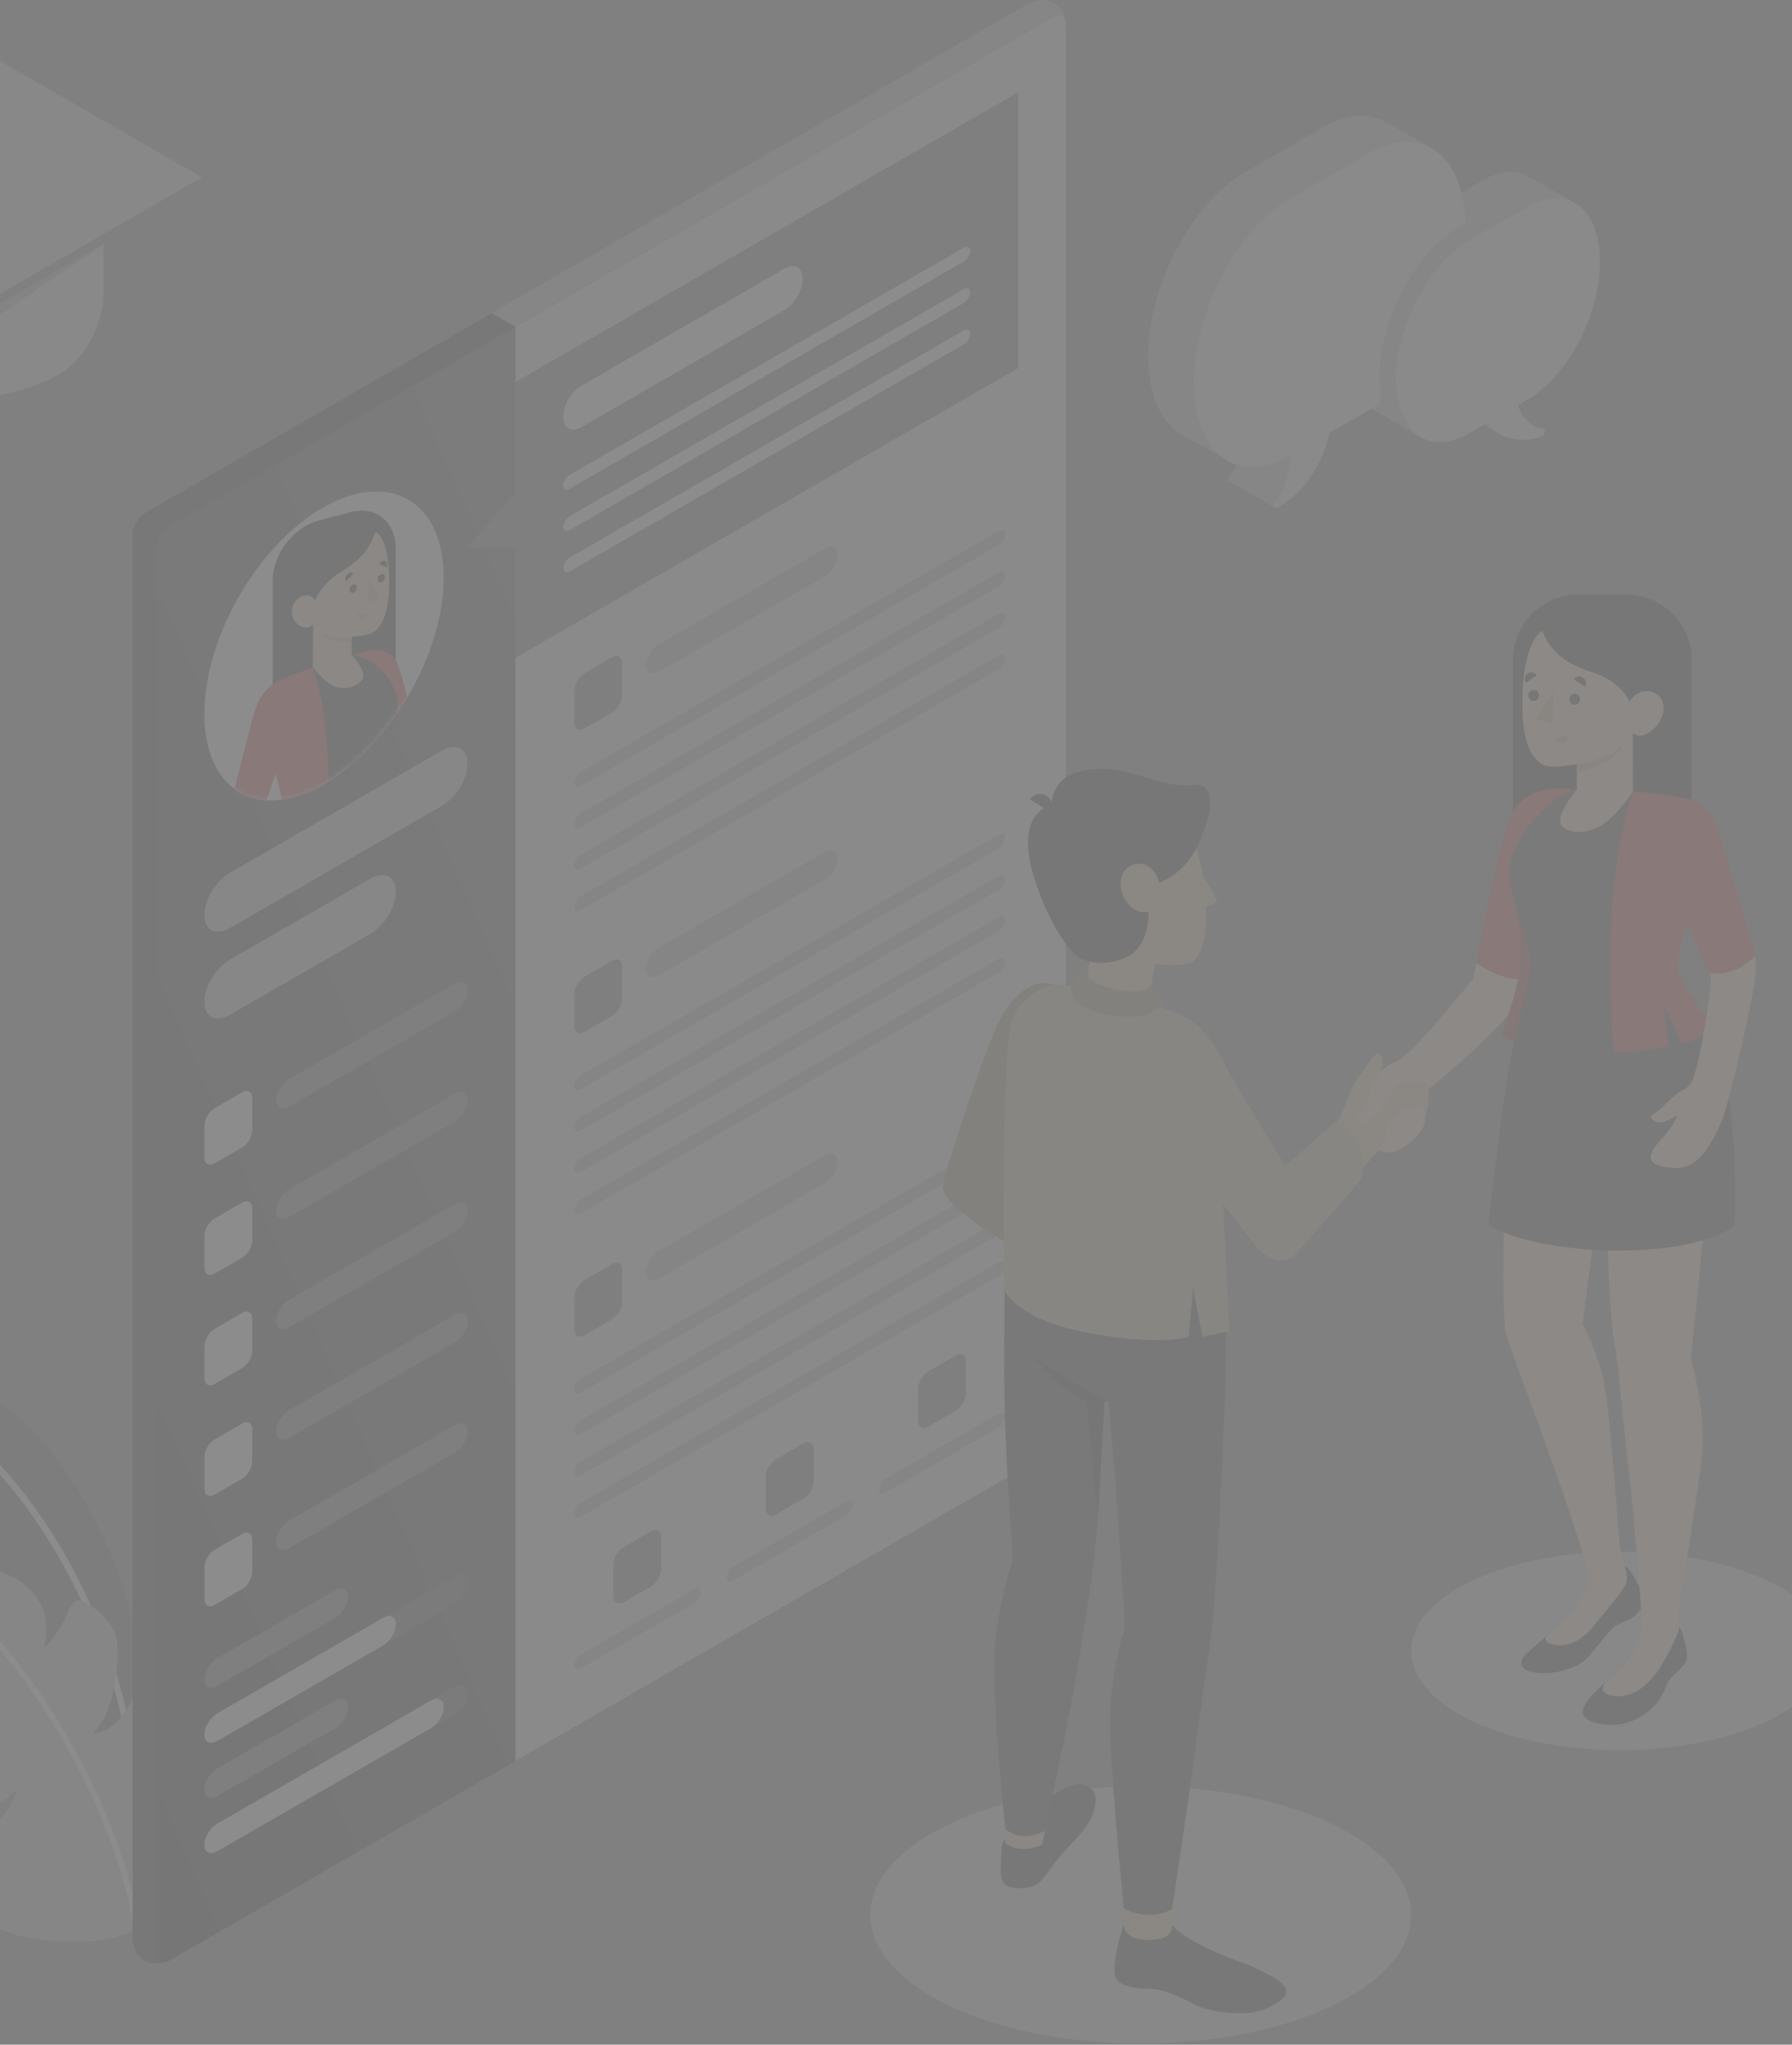<svg width="320" height="365" viewBox="0 0 320 365" fill="none" xmlns="http://www.w3.org/2000/svg">
<rect x="0" y="0" width="320" height="365" fill="#808080" stroke="none"/>
<g opacity="0.1">
<path d="M267.758 77.489L259.616 72.818L264.098 71.873L268.547 74.98L267.758 77.489Z" fill="#BFBFBF"/>
<path d="M253.515 35.692C253.504 23.064 245.783 17.249 236.294 22.718L222.261 30.8C212.762 36.269 205.041 51.006 205.041 63.633C205.041 64.148 205.051 64.662 205.083 65.145C205.083 65.428 205.115 65.67 205.125 65.932C205.136 66.184 205.167 66.426 205.199 66.667C205.23 66.95 205.262 67.234 205.304 67.507C205.525 69.113 205.914 70.561 206.408 71.873C206.629 72.398 206.861 72.891 207.113 73.364C207.229 73.616 207.366 73.857 207.513 74.067C207.555 74.141 207.608 74.214 207.65 74.287C207.892 74.686 208.155 75.075 208.46 75.4C208.628 75.589 208.786 75.788 208.965 75.967L209.501 76.492C209.701 76.639 209.88 76.817 210.069 76.964C210.259 77.111 210.458 77.258 210.669 77.374C210.879 77.489 211.09 77.615 211.3 77.73C212.089 78.171 212.962 78.444 213.877 78.602C213.951 78.602 214.025 78.612 214.088 78.644C214.33 78.665 214.551 78.696 214.792 78.696C215.045 78.728 215.297 78.717 215.56 78.717C216.202 78.728 216.875 78.654 217.57 78.497C217.959 78.413 218.348 78.329 218.737 78.203V78.224C219.873 77.888 221.041 77.374 222.261 76.67L236.294 68.588C237.22 68.053 238.156 67.423 239.05 66.719C239.04 66.552 239.019 66.394 239.008 66.247C238.998 65.953 238.977 65.743 238.977 65.565C238.945 65.145 238.935 64.715 238.935 64.274C238.935 53.399 245.415 40.772 253.515 35.692Z" fill="#BFBFBF"/>
<path d="M255.892 26.602C255.892 26.602 247.687 21.889 247.74 21.92C247.792 21.952 248.56 27.578 248.56 27.578L254.62 28.292L255.892 26.602Z" fill="#BFBFBF"/>
<path d="M218.222 81.624L210.679 77.363L215.213 75.41L218.222 81.624Z" fill="#BFBFBF"/>
<path d="M222.261 76.649C222.261 78.329 221.788 82.097 219.379 85.298C219.042 85.739 219.558 86.128 219.947 85.939C221.21 85.298 222.672 84.333 224.428 82.328C227.027 79.368 228.689 75.4 229.278 72.608L222.261 76.649Z" fill="#BFBFBF"/>
<path d="M219.474 85.918L227.626 90.599C227.626 90.599 232.202 86.747 232.202 78.948L223.355 78.339C223.355 78.339 223.145 83.419 219.474 85.918Z" fill="#BFBFBF"/>
<path d="M241.186 62.972C241.186 63.361 241.196 63.738 241.217 64.106C241.217 64.316 241.239 64.494 241.249 64.704C241.26 64.893 241.281 65.072 241.302 65.25C241.323 65.46 241.344 65.67 241.375 65.88C241.512 66.877 241.733 67.801 242.027 68.619C242.07 68.787 242.133 68.934 242.196 69.092C242.269 69.302 242.354 69.511 242.459 69.7C242.553 69.9 242.638 70.089 242.743 70.267C242.837 70.456 242.932 70.635 243.048 70.792C243.079 70.866 243.111 70.918 243.153 70.96C243.342 71.254 243.542 71.527 243.763 71.789C243.889 71.947 244.016 72.083 244.142 72.209L244.542 72.608C244.678 72.744 244.826 72.849 244.973 72.965C245.12 73.08 245.267 73.185 245.425 73.269C245.583 73.353 245.73 73.458 245.899 73.532C246.056 73.616 246.214 73.689 246.383 73.763C246.551 73.826 246.719 73.899 246.887 73.951C246.898 73.962 246.898 73.962 246.898 73.962C247.203 74.056 247.519 74.13 247.834 74.182C247.887 74.193 247.939 74.203 247.992 74.214C248.16 74.235 248.339 74.256 248.518 74.256C248.697 74.287 248.886 74.277 249.086 74.266C249.517 74.277 249.959 74.224 250.433 74.13C250.769 74.088 251.116 73.993 251.463 73.888C252.316 73.637 253.21 73.248 254.104 72.723L264.634 66.656C265.549 66.132 266.422 65.512 267.274 64.778V64.767C267.569 64.526 267.863 64.253 268.147 63.98C268.663 63.508 269.168 62.972 269.652 62.405C269.841 62.195 270.03 61.975 270.23 61.734C270.409 61.524 270.577 61.303 270.756 61.083C270.798 61.009 270.861 60.936 270.914 60.873C271.598 59.97 272.25 59.015 272.85 57.997C273.007 57.724 273.165 57.462 273.323 57.189C273.481 56.916 273.628 56.643 273.775 56.359C273.923 56.076 274.059 55.793 274.207 55.52L274.606 54.659C274.743 54.376 274.869 54.071 274.985 53.798C275.206 53.294 275.416 52.77 275.595 52.266C275.627 52.171 275.658 52.077 275.7 51.982C275.816 51.688 275.911 51.395 276.006 51.101C276.195 50.523 276.363 49.967 276.531 49.379C276.9 47.973 277.194 46.545 277.363 45.149C277.394 44.908 277.415 44.666 277.436 44.435C277.457 44.225 277.478 44.016 277.489 43.816C277.499 43.596 277.52 43.396 277.52 43.186C277.541 42.798 277.552 42.399 277.552 42.011C277.552 32.532 271.756 28.155 264.623 32.259L254.093 38.326C246.982 42.42 241.186 53.483 241.186 62.972Z" fill="#BFBFBF"/>
<path d="M281.328 36.301L273.239 31.661L270.188 33.802L279.624 39.502L281.328 36.301Z" fill="#BFBFBF"/>
<path d="M253.557 77.94L245.425 73.269L251.8 71.369L253.557 77.94Z" fill="#BFBFBF"/>
<path d="M263.045 67.591C263.045 69.27 265.149 71.558 267.548 71.989C267.884 72.052 267.79 72.766 267.411 73.007C266.149 73.815 264.455 73.983 262.709 73.784C259.9 73.479 258.49 72.241 257.659 70.687L263.045 67.591Z" fill="#ABD5FD"/>
<path d="M244.436 27.389L230.393 35.471C220.894 40.94 213.183 55.677 213.183 68.305C213.183 68.829 213.193 69.333 213.225 69.816C213.225 70.099 213.257 70.341 213.267 70.603C213.288 70.855 213.32 71.097 213.351 71.338C213.383 71.621 213.414 71.905 213.456 72.178C213.688 73.784 214.077 75.232 214.571 76.534C214.792 77.069 215.024 77.552 215.276 78.024C215.392 78.276 215.529 78.518 215.676 78.728C215.729 78.811 215.771 78.874 215.813 78.948C216.055 79.347 216.318 79.725 216.612 80.061C216.781 80.239 216.938 80.449 217.128 80.617L217.675 81.152C217.864 81.289 218.043 81.478 218.232 81.624C218.432 81.761 218.621 81.918 218.832 82.034C219.042 82.139 219.253 82.265 219.463 82.38C220.252 82.821 221.115 83.105 222.03 83.251C222.114 83.241 222.177 83.262 222.24 83.293C222.482 83.314 222.714 83.346 222.945 83.346C223.208 83.377 223.46 83.367 223.713 83.367C224.365 83.367 225.038 83.293 225.722 83.147C226.111 83.052 226.501 82.979 226.9 82.842V82.863C228.036 82.538 229.204 82.013 230.414 81.32C230.414 83 229.94 86.768 227.531 89.969C227.195 90.41 227.71 90.799 228.1 90.61C229.362 89.969 230.824 89.004 232.581 86.999C235.179 84.039 236.841 80.071 237.43 77.279L236.42 77.856L244.447 73.227C245.194 72.797 245.951 72.304 246.687 71.758C246.624 71.485 246.582 71.212 246.551 70.95C246.519 70.771 246.488 70.509 246.467 70.236C246.435 70.036 246.403 69.795 246.393 69.533L246.382 69.407C246.361 69.228 246.351 69.06 246.351 68.871C246.33 68.483 246.319 68.063 246.319 67.643C246.319 57.021 252.652 45.044 260.752 40.394L261.646 39.869C261.436 27.578 253.799 21.994 244.436 27.389Z" fill="#E7E7E7"/>
<path d="M272.786 36.92L262.256 42.987C255.124 47.091 249.328 58.154 249.328 67.633C249.328 68.021 249.338 68.399 249.359 68.766C249.359 68.976 249.38 69.155 249.391 69.365C249.402 69.554 249.423 69.732 249.444 69.91C249.465 70.12 249.486 70.33 249.517 70.54C249.654 71.537 249.875 72.461 250.169 73.28C250.212 73.448 250.275 73.595 250.338 73.752C250.411 73.962 250.496 74.172 250.601 74.361C250.695 74.56 250.78 74.749 250.885 74.928C250.979 75.117 251.074 75.295 251.19 75.453C251.221 75.526 251.253 75.579 251.295 75.621C251.484 75.914 251.684 76.187 251.905 76.45C252.031 76.607 252.158 76.744 252.284 76.87L252.684 77.269C252.82 77.405 252.968 77.51 253.115 77.625C253.262 77.741 253.409 77.846 253.567 77.93C253.725 78.014 253.872 78.119 254.041 78.192C254.198 78.276 254.356 78.35 254.525 78.423C254.693 78.486 254.861 78.56 255.029 78.612C255.04 78.623 255.04 78.623 255.04 78.623C255.345 78.717 255.661 78.79 255.976 78.843C256.029 78.853 256.081 78.864 256.134 78.874C256.302 78.895 256.481 78.916 256.66 78.916C256.839 78.948 257.028 78.937 257.239 78.927C257.67 78.937 258.112 78.885 258.585 78.79C258.922 78.749 259.269 78.654 259.616 78.549C260.468 78.297 261.362 77.909 262.256 77.384L265.801 75.337C266.632 76.891 268.042 78.129 270.851 78.434C272.597 78.623 274.291 78.465 275.553 77.657C275.942 77.415 276.026 76.691 275.69 76.639C273.281 76.208 271.187 73.92 271.187 72.241L272.786 71.317C273.702 70.792 274.575 70.162 275.427 69.438V69.428C275.721 69.186 276.016 68.913 276.3 68.64C276.815 68.168 277.32 67.633 277.804 67.066C277.994 66.856 278.183 66.635 278.383 66.394C278.562 66.184 278.73 65.964 278.909 65.743C278.951 65.67 279.014 65.596 279.066 65.533C279.75 64.631 280.402 63.675 281.002 62.657C281.16 62.384 281.318 62.122 281.475 61.849C281.633 61.576 281.781 61.303 281.928 61.02C282.075 60.736 282.212 60.453 282.359 60.18L282.759 59.319C282.896 59.036 283.022 58.732 283.138 58.459C283.358 57.955 283.569 57.43 283.748 56.926C283.779 56.832 283.811 56.737 283.853 56.643C283.969 56.349 284.063 56.055 284.158 55.761C284.347 55.184 284.516 54.627 284.684 54.04C285.052 52.633 285.347 51.206 285.515 49.81C285.547 49.568 285.568 49.327 285.589 49.096C285.61 48.886 285.631 48.676 285.641 48.477C285.652 48.256 285.673 48.057 285.673 47.847C285.694 47.458 285.704 47.059 285.704 46.671C285.715 37.193 279.908 32.816 272.786 36.92Z" fill="#E7E7E7"/>
<path d="M-35.464 52.611V31.807H-35.453C-35.517 27.776 -32.887 23.746 -27.553 20.67C-17.013 14.603 0.071 14.603 10.611 20.67C15.945 23.746 18.575 27.776 18.512 31.807V52.527C18.554 56.537 15.924 63.706 10.611 66.76C0.071 72.827 -17.013 72.827 -27.553 66.76C-32.813 63.727 -35.443 56.61 -35.453 52.643V52.632C-35.464 52.632 -35.464 52.622 -35.464 52.611Z" fill="#DCDCDC"/>
<path d="M-8.471 6.017L36.058 31.671L-8.471 57.324L-53 31.671L-8.471 6.017Z" fill="#D5D5D5"/>
<path d="M36.058 31.671V33.497L-8.471 59.15V57.324L36.058 31.671Z" fill="#858585"/>
<path d="M18.564 43.584L-8.471 61.901L-35.432 43.616L-8.471 59.15L18.564 43.584Z" fill="#ABD5FD"/>
<path d="M18.564 43.584L-8.471 61.901L-35.432 43.616L-8.471 59.15L18.564 43.584Z" fill="#AEAEAE"/>
<path d="M23.685 289.739C21.539 278.655 13.88 262.857 4.487 254.061C-4.55 245.601 -17.962 242.652 -23.306 246.546C-28.65 250.44 -25.147 258.89 -14.775 269.176C-3.077 280.775 19.414 312.957 23.685 331.2V289.739Z" fill="#696969"/>
<path d="M23.685 316.411C23.422 316.411 23.19 316.211 23.159 315.938C20.508 288.007 0.941 256.622 -17.889 250.083C-18.162 249.989 -18.309 249.684 -18.215 249.411C-18.12 249.138 -17.815 248.991 -17.541 249.086C1.962 255.856 21.476 287.041 24.211 315.833C24.242 316.117 24.021 316.379 23.737 316.4C23.716 316.4 23.695 316.411 23.685 316.411Z" fill="white"/>
<path d="M23.685 344.583C23.685 344.583 20.045 347.48 7.895 346.346C-4.255 345.213 -10.504 336.553 -10.504 332.837C-10.504 329.122 0.647 328.492 3.077 319.276C3.077 319.276 0.1 323.013 -6.233 324.199C-12.566 325.385 -17.615 323.37 -19.056 311.886C-19.056 311.886 -14.775 312.716 -9.778 311.12C-4.781 309.514 -3.593 306.785 -4.897 306.197C-6.201 305.609 -13.155 306.25 -17.625 304.507C-22.086 302.765 -18.625 279.641 -15.753 277.993C-12.881 276.335 1.005 280.229 3.697 282.307C6.096 284.155 9.462 287.356 7.863 294.126C7.863 294.126 10.377 292.016 12.04 287.954C13.344 284.763 14.291 285.54 16.268 286.737C18.246 287.933 20.413 290.106 20.886 293.045C21.36 295.984 20.592 306.124 16.447 309.42C16.447 309.42 20.424 309.924 23.674 303.227C23.674 303.227 30.017 305.767 31.416 309.892C32.816 314.017 34.478 334.139 23.685 344.583Z" fill="#C4C4C4"/>
<path d="M24.747 346.882C24.484 346.882 24.263 346.682 24.221 346.42C21.444 323.737 4.16 293.99 -12.787 282.748C-13.028 282.591 -13.092 282.265 -12.934 282.024C-12.776 281.782 -12.45 281.719 -12.208 281.877C4.949 293.266 22.454 323.37 25.252 346.304C25.284 346.588 25.084 346.85 24.789 346.892C24.789 346.882 24.768 346.882 24.747 346.882Z" fill="white"/>
<path d="M25.82 350.052C24.642 349.37 23.685 347.648 23.685 346.2V95.427C23.685 93.979 24.705 92.216 25.967 91.491L183.781 0.57C185.043 -0.154 187.01 -0.196 188.199 0.487C189.377 1.169 190.335 2.89 190.335 4.339V255.1C190.335 256.549 189.314 258.312 188.052 259.037L30.228 349.957C28.976 350.692 26.998 350.724 25.82 350.052Z" fill="#BEBEBE"/>
<path d="M27.956 100.193L92.051 58.343L87.78 55.887L25.967 91.502C24.705 92.226 23.685 93.99 23.685 95.438V97.737L27.956 100.193Z" fill="#373737"/>
<path d="M49.321 107.572L24.347 93.192C23.937 93.906 23.685 94.703 23.685 95.427V346.189C23.685 347.638 24.642 349.359 25.82 350.041C26.998 350.724 28.976 350.682 30.238 349.957L49.321 338.957V107.572Z" fill="#313131"/>
<path d="M30.238 349.968L188.062 259.047C189.325 258.323 190.345 256.559 190.345 255.111V4.349C190.345 2.901 189.325 2.313 188.062 3.037L30.228 93.948C28.965 94.672 27.945 96.435 27.945 97.884V348.645C27.956 350.104 28.976 350.692 30.238 349.968Z" fill="#282828"/>
<path d="M30.238 349.968L188.062 259.047C189.325 258.323 190.345 256.559 190.345 255.111V4.349C190.345 2.901 189.325 2.313 188.062 3.037L30.228 93.948C28.965 94.672 27.945 96.435 27.945 97.884V348.645C27.956 350.104 28.976 350.692 30.238 349.968Z" fill="url(#paint0_linear)"/>
<path d="M57.862 90.51C46.06 97.155 36.497 113.687 36.497 127.437C36.497 141.187 46.06 146.824 57.862 140.033C69.665 133.231 79.228 116.699 79.228 103.106C79.228 89.513 69.665 83.876 57.862 90.51Z" fill="white"/>
<mask id="mask0" mask-type="alpha" maskUnits="userSpaceOnUse" x="36" y="87" width="44" height="56">
<path d="M57.862 90.51C46.06 97.155 36.497 113.687 36.497 127.437C36.497 141.187 46.06 146.824 57.862 140.033C69.665 133.231 79.228 116.699 79.228 103.106C79.228 89.513 69.665 83.876 57.862 90.51Z" fill="#F5F5F5"/>
</mask>
<g mask="url(#mask0)">
<path d="M68.214 130.192L51.12 134.768C49.773 135.125 48.69 134.254 48.69 132.816V103.762C48.69 98.996 52.298 94.178 56.747 92.982L62.596 91.418C67.046 90.232 70.654 93.118 70.654 97.884V126.938C70.654 128.376 69.56 129.835 68.214 130.192Z" fill="#252525"/>
<path d="M69.045 137.708L67.214 129.783C67.214 129.783 67.235 119.087 65.679 118.1C64.132 117.113 63.711 116.925 63.711 116.925C65.668 116.253 69.792 115.738 71.096 119.496C72.327 123.044 74.168 131.788 75.041 136.102L69.045 137.708Z" fill="#F28F8F"/>
<path d="M68.898 137.75L62.807 117.019C65.51 115.969 68.971 115.098 70.654 117.88C72.169 120.378 74.589 133.456 75.062 136.102L68.898 137.75Z" fill="#E03B3B"/>
<path d="M69.718 137.529L63.722 139.135C64.122 137.025 64.721 135.188 65.395 134.265C67.625 131.252 70.307 130.57 70.307 130.57C70.307 130.57 69.613 134.055 69.718 137.529Z" fill="#2343BA"/>
<path d="M68.424 137.875L51.646 142.357L49.784 136.626C49.784 136.626 54.696 125.154 48.627 122.215C49.405 121.637 55.864 119.108 55.864 119.108L62.817 117.029C64.143 116.672 69.497 119.045 70.854 124.303C71.338 126.172 71.17 127.83 68.445 137.508C68.445 137.623 68.435 137.749 68.424 137.875Z" fill="#353535"/>
<path d="M67.046 94.976C68.203 95.396 69.644 98.136 69.497 104.717C69.381 110.291 67.698 112.117 66.857 112.736C66.015 113.356 64.385 113.555 62.807 113.691V117.019C62.807 117.019 64.995 119.15 64.858 120.714C64.721 122.278 61.702 123.443 59.651 122.498C57.61 121.553 55.885 119.108 55.885 119.108L55.916 111.445C55.916 111.445 54.98 112.663 53.402 111.603C52.098 110.731 51.656 108.8 52.676 107.425C53.697 106.05 55.569 105.851 56.285 107.226C56.285 107.226 57.168 104.381 60.808 102.135C64.101 100.109 65.889 98.304 67.046 94.976Z" fill="#FFDBBA"/>
<path d="M63.711 104.874C63.733 105.273 63.459 105.683 63.091 105.798C62.733 105.914 62.428 105.683 62.407 105.294C62.386 104.895 62.66 104.486 63.028 104.371C63.385 104.255 63.69 104.476 63.711 104.874Z" fill="#252525"/>
<path d="M63.88 109.524L65.394 109.64C65.268 110.133 64.826 110.511 64.406 110.48C63.995 110.448 63.753 110.028 63.88 109.524Z" fill="#DDB692"/>
<path d="M69.055 101.306L67.74 100.676C67.982 100.204 68.477 99.973 68.835 100.141C69.192 100.319 69.297 100.833 69.055 101.306Z" fill="#252525"/>
<path d="M61.807 103.762L63.122 102.429C62.88 102.093 62.386 102.114 62.028 102.481C61.671 102.849 61.566 103.415 61.807 103.762Z" fill="#252525"/>
<path d="M68.75 103.027C68.771 103.426 68.498 103.835 68.13 103.951C67.772 104.066 67.467 103.835 67.446 103.447C67.425 103.048 67.698 102.639 68.067 102.523C68.424 102.397 68.729 102.628 68.75 103.027Z" fill="#252525"/>
<path d="M65.668 103.447L65.773 107.614L67.846 106.375L65.668 103.447Z" fill="#DDB692"/>
<path d="M62.796 113.691C61.134 113.901 57.694 113.765 57.168 112.463C57.168 112.463 57.347 113.324 58.368 113.996C59.388 114.657 62.796 114.804 62.796 114.804V113.691Z" fill="#DDB692"/>
<path d="M51.698 142.347L50.993 139.849L52.845 142.043L51.698 142.347Z" fill="#FFC000"/>
<path d="M50.32 142.714C49.931 140.384 48.637 135.965 47.238 132.155C45.471 127.316 47.448 123.138 48.626 122.215C49.815 121.291 55.864 119.108 55.864 119.108C58.052 125.332 58.651 133.645 58.704 140.468L50.398 143.206L50.32 142.714Z" fill="#E03B3B"/>
<path d="M47.333 143.512L41.326 145.118C41.021 144.898 40.852 144.73 40.852 144.73C40.852 144.73 43.693 133.792 44.597 130.16C45.502 126.529 46.196 124.03 48.637 122.215C53.024 125.059 50.993 132.963 50.993 132.963L47.333 143.512Z" fill="#E03B3B"/>
</g>
<path d="M41.052 155.814L78.944 133.981C81.458 132.533 83.499 133.561 83.499 136.28C83.499 138.998 81.458 142.378 78.944 143.827L41.052 165.66C38.538 167.108 36.497 166.08 36.497 163.361C36.497 160.642 38.538 157.262 41.052 155.814Z" fill="#D0D0D0"/>
<path d="M41.052 171.307L66.131 156.863C68.645 155.415 70.686 156.444 70.686 159.162C70.686 161.881 68.645 165.261 66.131 166.709L41.052 181.152C38.538 182.601 36.497 181.572 36.497 178.854C36.497 176.135 38.538 172.755 41.052 171.307Z" fill="#D0D0D0"/>
<path d="M38.328 197.821L43.23 194.997C44.24 194.42 45.05 194.892 45.05 196.047V201.694C45.05 202.849 44.229 204.266 43.23 204.843L38.328 207.667C37.318 208.244 36.508 207.772 36.508 206.617V200.97C36.497 199.815 37.318 198.398 38.328 197.821Z" fill="white"/>
<path d="M51.603 192.636L81.237 175.568C82.499 174.844 83.52 175.358 83.52 176.723C83.52 178.087 82.499 179.767 81.237 180.502L51.603 197.569C50.341 198.293 49.321 197.779 49.321 196.414C49.321 195.05 50.341 193.36 51.603 192.636Z" fill="#7A7A7A"/>
<path d="M38.328 217.512L43.23 214.689C44.24 214.111 45.05 214.584 45.05 215.738V221.386C45.05 222.54 44.229 223.957 43.23 224.534L38.328 227.358C37.318 227.935 36.508 227.463 36.508 226.308V220.661C36.497 219.507 37.318 218.1 38.328 217.512Z" fill="white"/>
<path d="M51.603 212.327L81.237 195.26C82.499 194.536 83.52 195.05 83.52 196.414C83.52 197.779 82.499 199.458 81.237 200.193L51.603 217.26C50.341 217.985 49.321 217.47 49.321 216.106C49.321 214.741 50.341 213.051 51.603 212.327Z" fill="#7A7A7A"/>
<path d="M38.328 237.204L43.23 234.38C44.24 233.803 45.05 234.275 45.05 235.43V241.077C45.05 242.232 44.229 243.649 43.23 244.226L38.328 247.05C37.318 247.627 36.508 247.155 36.508 246V240.353C36.497 239.198 37.318 237.792 38.328 237.204Z" fill="white"/>
<path d="M51.603 232.019L81.237 214.951C82.499 214.227 83.52 214.741 83.52 216.106C83.52 217.47 82.499 219.15 81.237 219.885L51.603 236.952C50.341 237.676 49.321 237.162 49.321 235.797C49.321 234.433 50.341 232.743 51.603 232.019Z" fill="#7A7A7A"/>
<path d="M38.328 256.958L43.23 254.135C44.24 253.557 45.05 254.03 45.05 255.184V260.831C45.05 261.986 44.229 263.403 43.23 263.98L38.328 266.804C37.318 267.381 36.508 266.909 36.508 265.754V260.107C36.497 258.942 37.318 257.536 38.328 256.958Z" fill="white"/>
<path d="M51.603 251.762L81.237 234.695C82.499 233.971 83.52 234.485 83.52 235.85C83.52 237.214 82.499 238.894 81.237 239.628L51.603 256.696C50.341 257.42 49.321 256.906 49.321 255.541C49.321 254.177 50.341 252.487 51.603 251.762Z" fill="#7A7A7A"/>
<path d="M38.328 276.65L43.23 273.826C44.24 273.249 45.05 273.721 45.05 274.876V280.523C45.05 281.678 44.229 283.095 43.23 283.672L38.328 286.496C37.318 287.073 36.508 286.6 36.508 285.446V279.799C36.497 278.634 37.318 277.227 38.328 276.65Z" fill="white"/>
<path d="M51.603 271.454L81.237 254.387C82.499 253.662 83.52 254.177 83.52 255.541C83.52 256.906 82.499 258.585 81.237 259.32L51.603 276.387C50.341 277.112 49.321 276.597 49.321 275.233C49.321 273.868 50.341 272.178 51.603 271.454Z" fill="#7A7A7A"/>
<path d="M38.78 296.026L59.861 283.882C61.124 283.158 62.144 283.672 62.144 285.037C62.144 286.401 61.124 288.081 59.861 288.815L38.78 300.96C37.518 301.684 36.497 301.17 36.497 299.805C36.497 298.441 37.518 296.751 38.78 296.026Z" fill="#7A7A7A"/>
<path d="M38.78 305.872L81.226 281.415C82.489 280.691 83.509 281.205 83.509 282.57C83.509 283.934 82.489 285.614 81.226 286.349L38.78 310.805C37.518 311.53 36.497 311.015 36.497 309.651C36.497 308.286 37.518 306.596 38.78 305.872Z" fill="#565656"/>
<path d="M38.78 305.872L68.413 288.805C69.676 288.081 70.686 288.595 70.686 289.959C70.686 291.324 69.665 293.014 68.403 293.738L38.77 310.805C37.507 311.53 36.487 311.015 36.487 309.651C36.497 308.286 37.518 306.596 38.78 305.872Z" fill="white"/>
<path d="M38.78 315.707L59.861 303.563C61.124 302.839 62.144 303.353 62.144 304.717C62.144 306.082 61.124 307.761 59.861 308.496L38.78 320.641C37.518 321.365 36.497 320.851 36.497 319.486C36.497 318.121 37.518 316.432 38.78 315.707Z" fill="#7A7A7A"/>
<path d="M38.78 325.553L81.226 301.096C82.489 300.372 83.509 300.886 83.509 302.251C83.509 303.615 82.489 305.295 81.226 306.03L38.78 330.486C37.518 331.211 36.497 330.696 36.497 329.332C36.497 327.967 37.518 326.277 38.78 325.553Z" fill="#565656"/>
<path d="M38.78 325.553L76.955 303.563C78.218 302.839 79.228 303.353 79.228 304.717C79.228 306.082 78.207 307.772 76.945 308.496L38.77 330.486C37.507 331.211 36.487 330.696 36.487 329.332C36.497 327.967 37.518 326.277 38.78 325.553Z" fill="white"/>
<path d="M188.052 3.037L92.051 58.343V314.353L188.052 259.047C189.314 258.323 190.324 256.56 190.324 255.111V4.349C190.335 2.901 189.314 2.313 188.052 3.037Z" fill="#E8E8E8"/>
<path d="M92.051 68.189V87.88L83.509 97.726H92.051V117.418L181.782 65.722V16.494L92.051 68.189Z" fill="#7D7D7D"/>
<path d="M103.791 68.871L140.146 47.931C141.903 46.913 143.334 47.742 143.334 49.768V49.81C143.334 51.835 141.903 54.302 140.146 55.32L103.791 76.261C102.034 77.279 100.603 76.45 100.603 74.424V74.382C100.593 72.356 102.023 69.889 103.791 68.871Z" fill="white"/>
<path d="M101.74 84.763L172.104 44.225C172.736 43.858 173.241 44.12 173.241 44.803C173.241 45.485 172.736 46.325 172.104 46.692L101.74 87.23C101.108 87.597 100.603 87.335 100.603 86.652C100.603 85.97 101.108 85.12 101.74 84.763Z" fill="white"/>
<path d="M101.74 92.142L172.104 51.615C172.736 51.248 173.241 51.51 173.241 52.192C173.241 52.875 172.736 53.714 172.104 54.082L101.74 94.619C101.108 94.987 100.603 94.724 100.603 94.042C100.603 93.36 101.108 92.51 101.74 92.142Z" fill="white"/>
<path d="M101.74 99.532L172.104 58.994C172.736 58.627 173.241 58.889 173.241 59.571C173.241 60.254 172.736 61.093 172.104 61.461L101.74 101.998C101.108 102.366 100.603 102.103 100.603 101.421C100.603 100.739 101.108 99.899 101.74 99.532Z" fill="white"/>
<path d="M104.39 120.178L109.292 117.355C110.302 116.777 111.112 117.25 111.112 118.404V124.051C111.112 125.206 110.292 126.623 109.292 127.2L104.39 130.024C103.38 130.601 102.57 130.129 102.57 128.974V123.327C102.56 122.172 103.38 120.766 104.39 120.178Z" fill="#7D7D7D"/>
<path d="M117.666 114.993L147.299 97.926C148.562 97.201 149.582 97.716 149.582 99.08C149.582 100.445 148.562 102.124 147.299 102.859L117.666 119.926C116.404 120.651 115.394 120.136 115.394 118.772C115.383 117.407 116.404 115.717 117.666 114.993Z" fill="#B4B4B4"/>
<path d="M103.706 137.812L178.342 94.808C178.973 94.441 179.478 94.703 179.478 95.385C179.478 96.068 178.973 96.907 178.342 97.275L103.706 140.279C103.075 140.646 102.57 140.384 102.57 139.702C102.57 139.02 103.075 138.18 103.706 137.812Z" fill="#B4B4B4"/>
<path d="M103.706 145.202L178.342 102.198C178.974 101.83 179.478 102.093 179.478 102.775C179.478 103.457 178.974 104.297 178.342 104.664L103.706 147.669C103.075 148.036 102.57 147.774 102.57 147.091C102.56 146.409 103.075 145.559 103.706 145.202Z" fill="#B4B4B4"/>
<path d="M103.706 152.591L178.342 109.587C178.974 109.22 179.478 109.482 179.478 110.165C179.478 110.847 178.974 111.687 178.342 112.054L103.706 155.058C103.075 155.426 102.57 155.163 102.57 154.481C102.56 153.799 103.075 152.948 103.706 152.591Z" fill="#B4B4B4"/>
<path d="M103.706 159.992L178.342 116.987C178.974 116.62 179.478 116.882 179.478 117.565C179.478 118.247 178.974 119.087 178.342 119.454L103.706 162.458C103.075 162.826 102.57 162.563 102.57 161.881C102.56 161.199 103.075 160.359 103.706 159.992Z" fill="#B4B4B4"/>
<path d="M104.39 174.34L109.292 171.517C110.302 170.939 111.112 171.412 111.112 172.566V178.214C111.112 179.368 110.292 180.785 109.292 181.362L104.39 184.186C103.38 184.763 102.57 184.291 102.57 183.136V177.489C102.56 176.324 103.38 174.918 104.39 174.34Z" fill="#7D7D7D"/>
<path d="M117.666 169.155L147.299 152.088C148.562 151.363 149.582 151.878 149.582 153.242C149.582 154.607 148.562 156.286 147.299 157.021L117.666 174.088C116.404 174.813 115.394 174.298 115.394 172.934C115.383 171.569 116.404 169.879 117.666 169.155Z" fill="#B4B4B4"/>
<path d="M103.706 191.974L178.342 148.97C178.973 148.603 179.478 148.865 179.478 149.548C179.478 150.23 178.973 151.069 178.342 151.437L103.706 194.441C103.075 194.808 102.57 194.546 102.57 193.864C102.57 193.181 103.075 192.342 103.706 191.974Z" fill="#B4B4B4"/>
<path d="M103.707 199.364L178.342 156.36C178.974 155.992 179.479 156.255 179.479 156.937C179.479 157.619 178.974 158.459 178.342 158.826L103.707 201.831C103.075 202.198 102.57 201.936 102.57 201.253C102.57 200.571 103.075 199.721 103.707 199.364Z" fill="#B4B4B4"/>
<path d="M103.707 206.743L178.342 163.739C178.974 163.371 179.479 163.634 179.479 164.316C179.479 164.998 178.974 165.838 178.342 166.206L103.707 209.21C103.075 209.577 102.57 209.315 102.57 208.632C102.57 207.95 103.075 207.11 103.707 206.743Z" fill="#B4B4B4"/>
<path d="M103.706 214.153L178.342 171.149C178.974 170.782 179.478 171.044 179.478 171.727C179.478 172.409 178.974 173.249 178.342 173.616L103.706 216.62C103.075 216.988 102.57 216.725 102.57 216.043C102.56 215.361 103.075 214.51 103.706 214.153Z" fill="#B4B4B4"/>
<path d="M104.39 228.492L109.292 225.668C110.302 225.091 111.112 225.563 111.112 226.718V232.365C111.112 233.52 110.292 234.937 109.292 235.514L104.39 238.337C103.38 238.915 102.57 238.442 102.57 237.288V231.641C102.56 230.486 103.38 229.08 104.39 228.492Z" fill="#7D7D7D"/>
<path d="M117.666 223.306L147.299 206.239C148.562 205.515 149.582 206.029 149.582 207.394C149.582 208.758 148.562 210.438 147.299 211.172L117.666 228.24C116.404 228.964 115.394 228.45 115.394 227.085C115.394 225.721 116.404 224.031 117.666 223.306Z" fill="#B4B4B4"/>
<path d="M103.706 246.136L178.342 203.132C178.973 202.765 179.478 203.027 179.478 203.709C179.478 204.392 178.973 205.231 178.342 205.599L103.706 248.603C103.075 248.97 102.57 248.708 102.57 248.026C102.57 247.343 103.075 246.493 103.706 246.136Z" fill="#B4B4B4"/>
<path d="M103.707 253.515L178.342 210.511C178.974 210.144 179.479 210.406 179.479 211.089C179.479 211.771 178.974 212.61 178.342 212.978L103.707 255.982C103.075 256.349 102.57 256.087 102.57 255.405C102.57 254.723 103.075 253.883 103.707 253.515Z" fill="#B4B4B4"/>
<path d="M103.707 260.905L178.342 217.901C178.974 217.533 179.479 217.796 179.479 218.478C179.479 219.16 178.974 220 178.342 220.367L103.707 263.372C103.075 263.739 102.57 263.477 102.57 262.794C102.57 262.112 103.075 261.262 103.707 260.905Z" fill="#B4B4B4"/>
<path d="M103.706 268.305L178.342 225.301C178.974 224.933 179.478 225.196 179.478 225.878C179.478 226.56 178.974 227.4 178.342 227.767L103.706 270.772C103.075 271.139 102.57 270.877 102.57 270.194C102.56 269.512 103.075 268.672 103.706 268.305Z" fill="#B4B4B4"/>
<path d="M111.365 276.177L116.267 273.354C117.277 272.777 118.087 273.249 118.087 274.403V280.051C118.087 281.205 117.266 282.622 116.267 283.2L111.365 286.023C110.355 286.6 109.545 286.128 109.545 284.973V279.326C109.545 278.172 110.365 276.755 111.365 276.177Z" fill="#7D7D7D"/>
<path d="M103.706 295.365L123.935 283.714C124.567 283.346 125.072 283.609 125.072 284.291C125.072 284.973 124.567 285.813 123.935 286.18L103.706 297.832C103.075 298.199 102.57 297.937 102.57 297.254C102.56 296.572 103.075 295.722 103.706 295.365Z" fill="#B4B4B4"/>
<path d="M138.568 260.496L143.47 257.672C144.48 257.095 145.29 257.567 145.29 258.722V264.369C145.29 265.523 144.47 266.94 143.47 267.518L138.568 270.341C137.558 270.919 136.748 270.446 136.748 269.292V263.645C136.748 262.479 137.569 261.073 138.568 260.496Z" fill="#7D7D7D"/>
<path d="M130.91 279.683L151.139 268.032C151.77 267.665 152.275 267.927 152.275 268.609C152.275 269.292 151.77 270.132 151.139 270.499L130.91 282.15C130.279 282.517 129.774 282.255 129.774 281.573C129.774 280.89 130.279 280.04 130.91 279.683Z" fill="#B4B4B4"/>
<path d="M165.782 244.803L170.684 241.98C171.694 241.402 172.504 241.875 172.504 243.029V248.677C172.504 249.831 171.684 251.248 170.684 251.825L165.782 254.649C164.772 255.226 163.962 254.754 163.962 253.599V247.952C163.952 246.798 164.772 245.391 165.782 244.803Z" fill="#7D7D7D"/>
<path d="M158.113 263.991L178.342 252.34C178.974 251.973 179.479 252.235 179.479 252.917C179.479 253.6 178.974 254.439 178.342 254.807L158.113 266.458C157.482 266.825 156.977 266.563 156.977 265.88C156.977 265.198 157.482 264.358 158.113 263.991Z" fill="#B4B4B4"/>
<path d="M203.694 364.799C230.367 364.799 251.989 354.517 251.989 341.833C251.989 329.149 230.367 318.867 203.694 318.867C177.022 318.867 155.399 329.149 155.399 341.833C155.399 354.517 177.022 364.799 203.694 364.799Z" fill="#D2D2D2"/>
<path d="M188.273 175.768C184.286 174.529 180.204 177.741 177.532 184.228C174.86 190.715 169.253 207.205 168.422 211.613C167.602 216.011 186.4 225.584 185.874 225.332C185.348 225.07 188.273 175.768 188.273 175.768Z" fill="#998E6C"/>
<path d="M179.531 328.45C178.974 328.66 178.826 329.731 178.742 331.851C178.679 333.457 178.332 336.259 180.215 336.816C182.098 337.372 184.864 337.089 186.064 335.577C187.568 333.688 188.588 332.029 190.745 329.72C192.607 327.726 194.627 325.857 195.384 323.055C196.068 320.525 195.5 319.423 193.764 318.688C191.387 317.681 187.642 320.987 185.769 321.501C184.17 321.953 180.089 328.23 179.531 328.45Z" fill="#383838"/>
<path d="M179.531 326.477V329.08C179.531 329.08 182.245 331.158 186.127 329.258C186.242 329.006 186.811 325.532 186.811 325.532L179.531 326.477Z" fill="#F5CCA7"/>
<path d="M200.665 343.46C200.665 343.46 199.918 345.727 199.508 347.711C199.192 349.286 198.729 351.92 199.276 353.106C199.834 354.292 201.98 355.059 205.325 355.027C207.492 355.006 210.858 356.476 213.172 357.767C215.56 359.1 220.515 359.625 223.04 359.331C226.017 358.984 229.099 357.263 229.572 356.035C230.056 354.807 229.415 353.526 222.409 350.556C222.345 350.524 212.668 347.386 209.28 343.659L200.665 343.46Z" fill="#383838"/>
<path d="M200.665 340.636C200.665 340.636 200.675 342.568 200.665 343.67C200.654 344.772 201.959 346.42 205.346 346.305C207.723 346.221 209.385 345.58 209.291 343.628V340.815L200.665 340.636Z" fill="#F5CCA7"/>
<path d="M177.827 291.912C179.026 283.399 180.909 278.35 180.909 278.35C180.909 278.35 179.973 266.647 179.531 255.552C179.047 243.565 179.552 228.502 179.331 225.511C179.331 225.511 218.096 217.68 218.79 231.536C219.484 245.391 217.265 280.659 216.802 286.747C216.339 292.835 215.287 298.22 214.025 308.087C212.783 317.828 209.291 340.815 209.291 340.815C204.862 343.208 200.665 340.636 200.665 340.636C200.665 340.636 197.94 312.926 198.224 305.903C198.571 297.328 200.896 290.568 200.896 290.568C200.896 290.568 200.16 279.148 199.508 269.208C198.855 259.267 198.172 254.492 198.024 250.177L197.193 249.768C197.193 249.768 196.341 266.909 195.889 272.997C195.426 279.085 194.458 284.921 192.691 296.226C191.155 306.029 186.6 326.792 186.6 326.792C182.171 329.185 179.531 326.477 179.531 326.477C179.531 326.477 176.638 300.424 177.827 291.912Z" fill="#414141"/>
<path d="M198.024 250.188C198.024 250.188 188.62 245.559 183.918 241.392C183.918 241.392 188.283 247.532 194.027 250.261C194.027 250.261 196.068 271.559 196.057 271.139L197.235 250.156L198.024 250.188Z" fill="#232323"/>
<path d="M206.398 171.38L204.105 183.976L192.701 183.147L195.089 168.861L206.398 171.38Z" fill="#F5CCA7"/>
<path d="M180.657 182.223C181.782 178.801 186.137 175.075 190.503 175.883C198.508 177.363 204.862 178.959 209.585 180.638C213.572 182.055 217.212 185.498 217.538 198.598L219.558 237.603L214.729 238.642L213.046 229.804L212.257 238.642C207.208 239.912 198.456 238.862 192.691 237.603C180.699 234.989 179.257 230.024 179.257 230.024C179.257 230.024 179.1 208.076 179.457 198.587C179.773 190.536 179.878 184.574 180.657 182.223Z" fill="#D3C394"/>
<path d="M214.834 156.454C214.834 156.454 217.591 160.537 217.243 160.968C216.896 161.408 215.171 161.881 215.171 161.881L214.834 156.454Z" fill="#F5CCA7"/>
<path d="M206.398 143.522C209.059 144.866 213.656 147.343 214.918 157.052C216.223 167.024 214.508 170.236 213.151 171.559C212.236 172.451 207.281 172.503 204.799 171.758C201.685 170.824 194.668 168.168 191.471 163.046C187.705 157.021 186.863 148.949 191.113 145.737C197.088 141.224 204.147 142.389 206.398 143.522Z" fill="#F5CCA7"/>
<path d="M215.476 146.86C214.603 149.253 213.13 155.111 207.008 157.556C207.008 157.556 206.135 153.83 202.99 154.218C199.823 154.617 199.308 158.616 201.243 161.104C203.179 163.581 205.051 162.689 205.051 162.689C205.051 162.689 205.472 168.042 201.896 170.467C201.896 170.467 197.572 173.196 192.996 171.097C190.934 170.152 188.02 165.229 186.316 161.188C182.697 152.644 182.182 145.79 187.652 143.627C188.325 139.744 190.072 138.285 193.606 137.56C201.191 135.996 206.924 140.972 213.299 140.1C216.591 139.639 216.476 144.131 215.476 146.86Z" fill="#282828"/>
<path d="M187.515 144.929L183.939 142.714C184.549 141.728 185.853 141.423 186.842 142.032C187.82 142.651 188.125 143.942 187.515 144.929Z" fill="#282828"/>
<path d="M289.249 312.422C309.828 312.422 326.51 304.489 326.51 294.704C326.51 284.918 309.828 276.985 289.249 276.985C268.671 276.985 251.989 284.918 251.989 294.704C251.989 304.489 268.671 312.422 289.249 312.422Z" fill="#D2D2D2"/>
<path d="M273.702 160.737H298.538C300.495 160.737 302.073 159.162 302.073 157.21V117.827C302.073 111.372 296.834 106.144 290.365 106.144H281.875C275.406 106.144 270.167 111.372 270.167 117.827V157.21C270.167 159.162 271.745 160.737 273.702 160.737Z" fill="#252525"/>
<path d="M269.515 147.291C267.095 154.386 263.066 174.76 263.066 174.76C263.066 174.76 254.609 185.036 251.905 187.513C250.401 188.899 247.014 191.386 247.014 191.386L253.168 195.91C258.859 191.701 265.633 185.246 268.778 181.887C269.851 180.743 270.609 179.347 270.956 177.825L275.164 159.813C275.164 159.813 275.132 145.328 277.394 143.428C279.645 141.528 280.245 141.129 280.245 141.129C277.404 140.919 271.408 141.727 269.515 147.291Z" fill="#FFDDBF"/>
<path d="M281.57 140.919C277.646 140.468 272.618 140.552 270.167 144.929C267.716 149.306 263.634 171.884 263.634 171.884C263.634 171.884 267.495 174.875 271.661 174.823L281.57 140.919Z" fill="#E03B3B"/>
<path d="M270.662 161.996C270.662 161.996 271.829 167.161 271.482 172.272C271.167 176.796 268.042 184.721 268.042 184.721C268.042 184.721 270.493 187.408 277.405 186.327C283.033 185.445 281.044 168.504 277.804 165.219C274.564 161.944 270.662 161.996 270.662 161.996Z" fill="#BA3535"/>
<path d="M283.664 281.877C283.695 282.549 283.632 283.052 283.106 284.081C282.475 285.32 280.771 287.44 279.466 288.847C277.52 290.935 274.606 293.402 272.513 295.228C271.356 296.236 271.303 297.769 272.965 298.304C274.627 298.839 278.299 299.07 282.107 297.034C284.179 295.921 287.135 290.788 288.86 290.001C290.848 289.109 291.963 288.658 292.626 287.744C293.626 286.38 293.889 285.362 293.026 283.766C292.09 282.034 290.691 279.347 290.112 279.652L290.291 280.208C289.839 281.625 285.967 283.273 283.979 282.885L283.664 281.877Z" fill="#373737"/>
<path d="M303.945 222.645C304.85 213.167 307.406 197.999 304.776 186.758L269.862 188.605C268.894 199.7 267.779 234.338 268.968 238.306C270.377 242.987 282.969 275.39 283.663 281.908C283.621 283.074 283.551 283.097 283.213 283.773C282.582 285.001 280.771 287.451 279.456 288.868C278.509 289.886 277.331 290.988 276.132 292.059C276.016 292.247 275.963 292.415 275.963 292.562C275.963 293.644 278.604 293.937 280.16 293.486C282.054 292.93 283.663 291.502 284.947 289.823C285.841 288.637 287.85 286.348 289.113 284.648C289.66 283.934 290.07 283.325 290.217 282.927C290.669 281.803 290.543 281.016 290.375 280.47L290.291 280.218C289.607 278.088 289.186 275.894 289.028 273.669C288.545 266.521 287.314 250.01 286.178 245.612C284.715 239.954 282.612 236.417 282.612 236.417L286.598 205.473C286.598 205.473 287.03 232.753 288.261 239.712C289.239 245.286 289.628 252.266 290.764 261.818C291.848 270.971 293.036 287.094 293.036 287.094C293.057 287.115 293.089 287.125 293.131 287.136V294.756H299.769V290.285C299.769 288.259 299.937 286.243 300.263 284.249C301.273 278.172 303.503 264.232 303.966 259.53C304.681 252.046 301.978 242.651 301.978 242.651C301.978 242.651 303.061 231.872 303.945 222.645Z" fill="#FFDDBF"/>
<path d="M291.627 141.245C291.627 141.245 301.021 142.326 302.146 142.83C293.331 149.012 300.463 162.783 300.463 162.783L297.086 173.343C300.842 178.14 304.092 180.995 306.091 186.264C308.332 192.142 310.331 200.875 309.784 218.761C301.357 225.08 275.764 224.377 265.781 218.761C265.781 218.761 267.464 202.943 269.452 190.652C270.767 182.538 273.87 173.7 273.344 170.74C269.399 158.606 269.147 156.423 269.852 153.714C271.819 146.094 279.603 140.951 281.528 140.951L291.627 141.245Z" fill="#464646"/>
<path d="M293.121 291.481V290.536C292.931 291.985 291.006 296.435 288.376 298.829C286.283 300.739 283.422 302.933 282.696 305.064C281.938 307.278 286.073 308.15 288.776 307.877C291.943 307.562 294.425 305.662 295.593 304.318C297.318 302.345 297.286 301.001 298.086 299.91C298.885 298.829 300.747 297.611 301.179 296.352C301.421 295.659 301.137 294.147 300.8 292.877C300.495 291.702 300.158 290.421 299.759 290.526C299.759 290.673 299.759 291.25 299.759 291.25C299.275 291.786 297.939 292.31 296.434 292.373C295.477 292.405 293.121 292.216 293.121 291.481Z" fill="#373737"/>
<path d="M299.771 291.207C299.287 291.742 297.743 292.221 296.392 292.221C296.054 292.221 294.364 292.221 293.688 291.545L293.121 290.537C292.931 291.985 291.006 296.436 288.376 298.829C287.871 299.28 287.324 299.763 286.777 300.246C285.662 301.484 285.978 302.566 288.597 302.786C291.217 303.006 293.52 301.432 295.509 298.997C297.497 296.572 299.771 291.207 299.771 291.207Z" fill="#FFDDBF"/>
<path d="M275.406 112.589C273.723 113.586 271.64 117.816 271.84 126.676C272.018 134.191 274.459 136.049 275.679 136.584C276.91 137.12 279.266 136.794 281.57 136.416V140.93C281.57 140.93 278.393 144.614 278.593 146.682C278.793 148.75 283.18 149.243 286.146 147.217C289.123 145.202 291.616 141.255 291.616 141.255L291.564 130.885C291.564 130.885 292.921 132.197 295.214 130.192C297.108 128.544 297.749 125.752 296.266 124.261C294.793 122.771 292.069 123.17 291.017 125.301C291.017 125.301 289.744 121.763 284.442 120.031C279.677 118.478 277.078 116.683 275.406 112.589Z" fill="#FFDDBF"/>
<path d="M280.245 124.786C280.213 125.332 280.623 125.783 281.139 125.815C281.665 125.836 282.107 125.416 282.138 124.881C282.17 124.335 281.76 123.883 281.244 123.852C280.718 123.831 280.276 124.251 280.245 124.786Z" fill="#282828"/>
<path d="M279.992 131.157L277.794 131.861C277.973 132.491 278.614 132.837 279.224 132.648C279.834 132.449 280.182 131.787 279.992 131.157Z" fill="#DDB692"/>
<path d="M272.481 121.889L274.396 120.567C274.049 120.021 273.333 119.874 272.807 120.241C272.281 120.598 272.134 121.343 272.481 121.889Z" fill="#282828"/>
<path d="M283.001 122.592L281.086 121.27C281.433 120.724 282.149 120.577 282.675 120.944C283.211 121.301 283.359 122.046 283.001 122.592Z" fill="#282828"/>
<path d="M272.923 124.104C272.892 124.65 273.302 125.101 273.817 125.132C274.343 125.153 274.785 124.734 274.817 124.198C274.848 123.652 274.438 123.201 273.923 123.17C273.397 123.149 272.955 123.568 272.923 124.104Z" fill="#282828"/>
<path d="M277.394 123.569L277.247 129.258L274.238 128.324L277.394 123.569Z" fill="#DDB692"/>
<path d="M281.57 136.406C283.99 136.091 288.976 134.663 289.754 132.701C289.754 132.701 289.491 133.939 288.008 135.209C286.525 136.479 281.57 137.917 281.57 137.917V136.406Z" fill="#DDB692"/>
<path d="M298.717 167.58L292.09 176.544L297.087 173.343L298.717 167.58Z" fill="#FFC000"/>
<path d="M205.556 175.957L206.85 179.725C206.85 179.725 205.903 181.404 201.822 181.488C197.751 181.572 193.417 180.281 192.07 178.549C190.987 177.164 191.313 176.02 191.313 176.02C191.313 176.02 192.933 172.451 194.458 172.608L194.195 174.151C194.195 174.151 194.542 175.421 198.245 176.408C203.989 177.94 205.556 175.957 205.556 175.957Z" fill="#998E6C"/>
<path d="M238.272 201.012C239.913 199.133 240.544 194.966 242.743 192.111C244.888 189.329 245.73 187.167 246.603 188.416C247.75 190.064 245.162 193.37 245.741 193.696C246.309 194.021 248.465 198.377 248.676 200.791C248.896 203.205 242.48 209.283 242.48 209.283L238.272 201.012Z" fill="#F5CCA7"/>
<path d="M205.556 175.957C205.556 175.957 206.282 175.873 206.85 176.702C207.418 177.531 208.575 180.281 208.575 180.281L206.509 179.699L205.556 175.957Z" fill="#998E6C"/>
<path d="M245.551 193.328C245.551 193.328 253.304 192.657 254.44 193.307C255.566 193.958 255.229 197.327 254.44 199.385C253.651 201.442 249.696 202.775 246.025 205.252C246.003 204.895 245.551 193.328 245.551 193.328Z" fill="#F5CCA7"/>
<path d="M246.435 191.386C245.015 193.213 244.142 196.761 243.395 197.957C242.648 199.154 241.754 200.193 243.395 200.413C245.036 200.634 247.434 197.432 248.328 195.491C249.223 193.549 250.716 193.024 250.716 193.024C249.938 192.761 250.348 189.686 249.801 189.256C249.801 189.266 247.014 190.41 246.435 191.386Z" fill="#FFDDBF"/>
<path d="M246.014 205.252C247.497 204.15 247.539 202.796 247.834 200.644C248.129 198.482 254.062 196.173 254.24 197.779C254.43 199.385 254.966 200.728 253.146 202.67C251.327 204.612 248.728 206.69 246.014 205.252Z" fill="#FFDDBF"/>
<path d="M208.586 180.292C211.921 181.446 214.835 182.79 217.948 188.615C221.946 196.11 229.551 208.097 229.551 208.097L238.261 200.424C238.261 200.424 239.576 199.144 242.027 203.195C244.478 207.236 242.922 210.648 242.922 210.648C242.922 210.648 232.865 222.435 230.929 224.23C228.994 226.025 225.817 224.629 223.745 221.805C221.672 218.982 208.586 202.649 208.586 202.649C208.586 202.649 201.443 193.286 208.586 180.292Z" fill="#D3C394"/>
<path d="M291.627 141.245C291.627 141.245 300.421 142 302.146 142.83C303.872 143.648 306.743 148.592 304.166 155.793C301.589 162.993 299.275 171.443 299.527 173.144C299.79 174.844 305.923 183.63 305.923 183.63C304.145 184.774 302.252 185.97 300.284 186.327L297.139 179.483L297.876 186.758C297.876 186.758 292.227 188.122 288.187 187.776C288.187 187.776 285.21 159.876 291.627 141.245Z" fill="#E03B3B"/>
<path d="M313.297 175.516C313.991 171.37 313.307 170.026 311.834 165.964L304.418 170.719C304.418 170.719 305.617 173.773 305.512 175.516C305.449 176.702 303.819 188.563 302.293 192.709C302.02 193.444 301.473 194.042 300.779 194.409C298.927 195.396 298.128 196.488 296.697 197.789C295.571 198.807 294.667 199.028 294.772 199.385C294.919 199.847 295.613 200.623 296.928 200.319C297.591 200.161 298.454 199.721 299.548 199.122C299.548 199.122 298.654 201.253 296.665 203.373C293.962 206.249 293.73 208.118 298.748 208.506C301.894 208.748 304.544 206.984 307.395 200.214C308.216 198.262 308.91 195.218 309.573 192.625C311.098 186.705 312.602 179.683 313.297 175.516Z" fill="#FFDDBF"/>
<path d="M302.146 142.83C305.691 144.415 306.701 147.543 308.006 152.14C309.321 156.737 313.455 170.53 313.455 170.53C313.455 170.53 309.91 174.76 304.997 173.553L298.728 158.259C298.717 158.249 295.772 148.277 302.146 142.83Z" fill="#E03B3B"/>
</g>
<defs>
<linearGradient id="paint0_linear" x1="27.945" y1="350.278" x2="292.574" y2="232.583" gradientUnits="userSpaceOnUse">
<stop stop-color="#1F1F1F"/>
<stop offset="1" stop-color="#868686"/>
</linearGradient>
</defs>
</svg>
